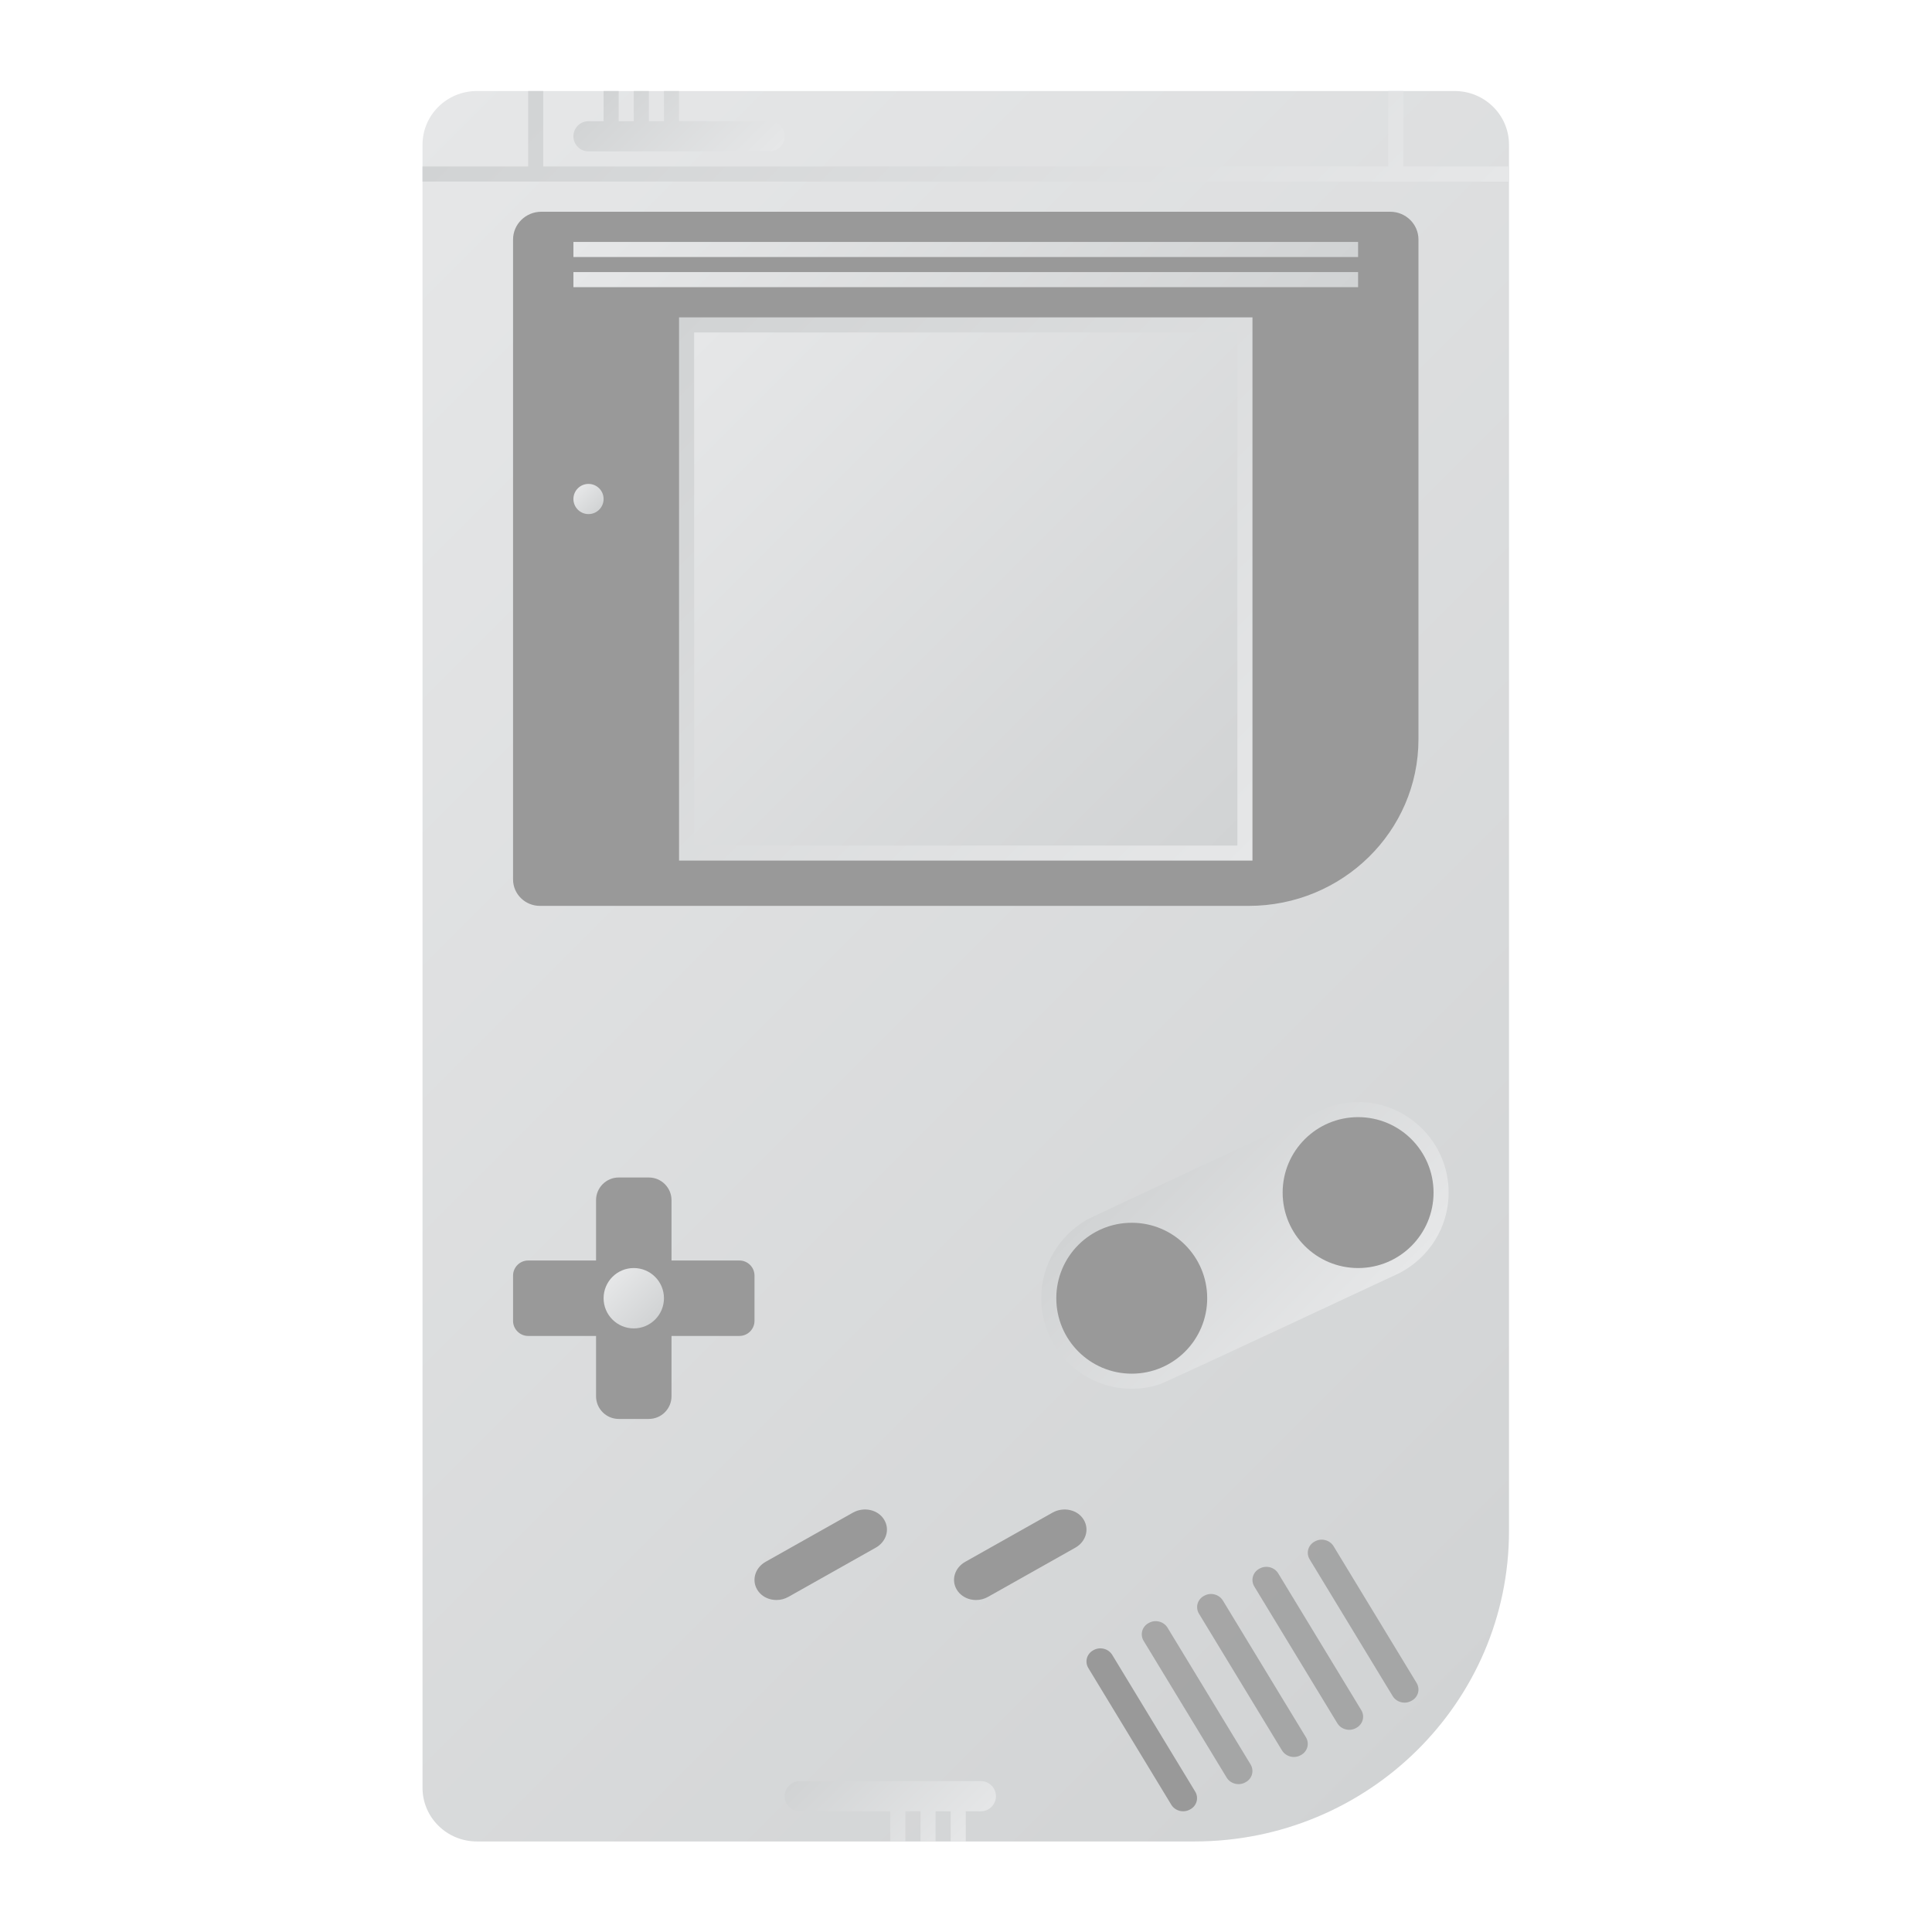 <?xml version="1.0" encoding="UTF-8" standalone="no"?>
<svg
   xmlns:dc="http://purl.org/dc/elements/1.1/"
   xmlns:cc="http://creativecommons.org/ns#"
   xmlns:rdf="http://www.w3.org/1999/02/22-rdf-syntax-ns#"
   xmlns:svg="http://www.w3.org/2000/svg"
   xmlns="http://www.w3.org/2000/svg"
   viewBox="0 0 341.333 341.333"
   height="256"
   width="256"
   xml:space="preserve"
   id="svg2"
   version="1.1"><defs
     id="defs6"><clipPath
       id="clipPath18"
       clipPathUnits="userSpaceOnUse"><path
         id="path16"
         d="M 158.315,244 H 97.684 63.203 C 59.225,244 56,240.816 56,236.887 v 0 V 202.838 180.759 75.242 53.161 19.112 C 56,15.185 59.225,12 63.203,12 v 0 h 34.481 23.113 37.518 C 181.337,12 200,30.429 200,53.161 v 0 22.081 127.596 34.049 c 0,3.929 -3.225,7.113 -7.203,7.113 v 0 z" /></clipPath><linearGradient
       id="linearGradient28"
       spreadMethod="pad"
       gradientTransform="matrix(173.772,-173.772,-173.772,-173.772,36.096,219.904)"
       gradientUnits="userSpaceOnUse"
       y2="0"
       x2="1"
       y1="0"
       x1="0"><stop
         id="stop24"
         offset="0"
         style="stop-opacity:1;stop-color:#e6e7e8" /><stop
         id="stop26"
         offset="1"
         style="stop-opacity:1;stop-color:#d1d3d4" /></linearGradient><clipPath
       id="clipPath38"
       clipPathUnits="userSpaceOnUse"><path
         id="path36"
         d="M 0,256 H 256 V 0 H 0 Z" /></clipPath><clipPath
       id="clipPath50"
       clipPathUnits="userSpaceOnUse"><path
         id="path48"
         d="M 164,214 H 92 90 v -2 -68 -2 h 2 72 2 v 2 68 2 z" /></clipPath><linearGradient
       id="linearGradient60"
       spreadMethod="pad"
       gradientTransform="matrix(-74,74,74,74,165,141)"
       gradientUnits="userSpaceOnUse"
       y2="0"
       x2="1"
       y1="0"
       x1="0"><stop
         id="stop56"
         offset="0"
         style="stop-opacity:1;stop-color:#e6e7e8" /><stop
         id="stop58"
         offset="1"
         style="stop-opacity:1;stop-color:#d1d3d4" /></linearGradient><clipPath
       id="clipPath70"
       clipPathUnits="userSpaceOnUse"><path
         id="path68"
         d="m 92,144 h 72 v 68 H 92 Z" /></clipPath><linearGradient
       id="linearGradient80"
       spreadMethod="pad"
       gradientTransform="matrix(70,-70,-70,-70,93,213)"
       gradientUnits="userSpaceOnUse"
       y2="0"
       x2="1"
       y1="0"
       x1="0"><stop
         id="stop76"
         offset="0"
         style="stop-opacity:1;stop-color:#e6e7e8" /><stop
         id="stop78"
         offset="1"
         style="stop-opacity:1;stop-color:#d1d3d4" /></linearGradient><clipPath
       id="clipPath90"
       clipPathUnits="userSpaceOnUse"><path
         id="path88"
         d="m 176.024,109.309 -0.001,0.002 -0.036,-0.016 c -0.714,-0.255 -31.37,-14.563 -31.943,-14.892 v 0 L 144,94.383 144.002,94.378 C 140.42,92.299 138,88.43 138,84 v 0 c 0,-6.617 5.383,-12 12,-12 v 0 c 1.285,0 2.52,0.208 3.681,0.583 v 0 l 10e-4,-0.002 0.033,0.015 c 0.888,0.29 31.798,14.754 31.798,14.754 v 0 l -0.001,0.002 C 189.361,89.353 192,93.37 192,98 v 0 c 0,6.617 -5.383,12 -12,12 v 0 c -1.395,0 -2.73,-0.251 -3.976,-0.691" /></clipPath><linearGradient
       id="linearGradient100"
       spreadMethod="pad"
       gradientTransform="matrix(-24.951,24.951,24.951,24.951,177.476,78.524)"
       gradientUnits="userSpaceOnUse"
       y2="0"
       x2="1"
       y1="0"
       x1="0"><stop
         id="stop96"
         offset="0"
         style="stop-opacity:1;stop-color:#e6e7e8" /><stop
         id="stop98"
         offset="1"
         style="stop-opacity:1;stop-color:#d1d3d4" /></linearGradient><clipPath
       id="clipPath110"
       clipPathUnits="userSpaceOnUse"><path
         id="path108"
         d="M 0,256 H 256 V 0 H 0 Z" /></clipPath><clipPath
       id="clipPath138"
       clipPathUnits="userSpaceOnUse"><path
         id="path136"
         d="m 151.328,41.199 h 14.667 v -21.601 h -14.667 z" /></clipPath><clipPath
       id="clipPath154"
       clipPathUnits="userSpaceOnUse"><path
         id="path152"
         d="M 158.663,44.799 H 173.33 V 23.198 h -14.667 z" /></clipPath><clipPath
       id="clipPath170"
       clipPathUnits="userSpaceOnUse"><path
         id="path168"
         d="m 165.998,48.4 h 14.667 V 26.799 h -14.667 z" /></clipPath><clipPath
       id="clipPath186"
       clipPathUnits="userSpaceOnUse"><path
         id="path184"
         d="M 173.333,52 H 188 V 30.399 h -14.667 z" /></clipPath><clipPath
       id="clipPath202"
       clipPathUnits="userSpaceOnUse"><path
         id="path200"
         d="m 76,189.927 c 0,-1.104 0.895,-2 2,-2 v 0 c 1.105,0 2,0.896 2,2 v 0 c 0,1.104 -0.895,2 -2,2 v 0 c -1.105,0 -2,-0.896 -2,-2" /></clipPath><linearGradient
       id="linearGradient212"
       spreadMethod="pad"
       gradientTransform="matrix(2.828,-2.828,-2.828,-2.828,76.586,191.341)"
       gradientUnits="userSpaceOnUse"
       y2="0"
       x2="1"
       y1="0"
       x1="0"><stop
         id="stop208"
         offset="0"
         style="stop-opacity:1;stop-color:#e6e7e8" /><stop
         id="stop210"
         offset="1"
         style="stop-opacity:1;stop-color:#d1d3d4" /></linearGradient><clipPath
       id="clipPath222"
       clipPathUnits="userSpaceOnUse"><path
         id="path220"
         d="m 76,222 h 104 v 2 H 76 Z" /></clipPath><linearGradient
       id="linearGradient232"
       spreadMethod="pad"
       gradientTransform="matrix(53,-53,-53,-53,101.5,249.5)"
       gradientUnits="userSpaceOnUse"
       y2="0"
       x2="1"
       y1="0"
       x1="0"><stop
         id="stop228"
         offset="0"
         style="stop-opacity:1;stop-color:#e6e7e8" /><stop
         id="stop230"
         offset="1"
         style="stop-opacity:1;stop-color:#d1d3d4" /></linearGradient><clipPath
       id="clipPath242"
       clipPathUnits="userSpaceOnUse"><path
         id="path240"
         d="m 76,218 h 104 v 2 H 76 Z" /></clipPath><linearGradient
       id="linearGradient252"
       spreadMethod="pad"
       gradientTransform="matrix(53,-53,-53,-53,101.5,245.5)"
       gradientUnits="userSpaceOnUse"
       y2="0"
       x2="1"
       y1="0"
       x1="0"><stop
         id="stop248"
         offset="0"
         style="stop-opacity:1;stop-color:#e6e7e8" /><stop
         id="stop250"
         offset="1"
         style="stop-opacity:1;stop-color:#d1d3d4" /></linearGradient><clipPath
       id="clipPath262"
       clipPathUnits="userSpaceOnUse"><path
         id="path260"
         d="M 0,256 H 256 V 0 H 0 Z" /></clipPath><clipPath
       id="clipPath274"
       clipPathUnits="userSpaceOnUse"><path
         id="path272"
         d="m 80,84 c 0,-2.209 1.791,-4 4,-4 v 0 c 2.209,0 4,1.791 4,4 v 0 c 0,2.209 -1.791,4 -4,4 v 0 c -2.209,0 -4,-1.791 -4,-4" /></clipPath><linearGradient
       id="linearGradient284"
       spreadMethod="pad"
       gradientTransform="matrix(5.657,-5.657,-5.657,-5.657,81.172,86.828)"
       gradientUnits="userSpaceOnUse"
       y2="0"
       x2="1"
       y1="0"
       x1="0"><stop
         id="stop280"
         offset="0"
         style="stop-opacity:1;stop-color:#e6e7e8" /><stop
         id="stop282"
         offset="1"
         style="stop-opacity:1;stop-color:#d1d3d4" /></linearGradient><clipPath
       id="clipPath294"
       clipPathUnits="userSpaceOnUse"><path
         id="path292"
         d="M 184,244 V 234 H 72 v 10 H 70 V 234 H 56 v -2 h 14 2 112 2 14 v 2 h -14 v 10 z" /></clipPath><linearGradient
       id="linearGradient304"
       spreadMethod="pad"
       gradientTransform="matrix(-73,73,73,73,164.5,196.5)"
       gradientUnits="userSpaceOnUse"
       y2="0"
       x2="1"
       y1="0"
       x1="0"><stop
         id="stop300"
         offset="0"
         style="stop-opacity:1;stop-color:#e6e7e8" /><stop
         id="stop302"
         offset="1"
         style="stop-opacity:1;stop-color:#d1d3d4" /></linearGradient><clipPath
       id="clipPath314"
       clipPathUnits="userSpaceOnUse"><path
         id="path312"
         d="m 88,244 v -4 h -2 v 4 h -2 v -4 h -2 v 4 h -2 v -4 h -2 c -1.105,0 -2,-0.895 -2,-2 v 0 c 0,-1.105 0.895,-2 2,-2 v 0 h 24 c 1.105,0 2,0.895 2,2 v 0 c 0,1.105 -0.895,2 -2,2 v 0 H 90 v 4 z" /></clipPath><linearGradient
       id="linearGradient324"
       spreadMethod="pad"
       gradientTransform="matrix(-15.414,15.414,15.414,15.414,97.414,230.586)"
       gradientUnits="userSpaceOnUse"
       y2="0"
       x2="1"
       y1="0"
       x1="0"><stop
         id="stop320"
         offset="0"
         style="stop-opacity:1;stop-color:#e6e7e8" /><stop
         id="stop322"
         offset="1"
         style="stop-opacity:1;stop-color:#d1d3d4" /></linearGradient><clipPath
       id="clipPath334"
       clipPathUnits="userSpaceOnUse"><path
         id="path332"
         d="m 106,20 c -1.105,0 -2,-0.896 -2,-2 v 0 c 0,-1.104 0.895,-2 2,-2 v 0 h 12 v -4 h 2 v 4 h 2 v -4 h 2 v 4 h 2 v -4 h 2 v 4 h 2 c 1.105,0 2,0.896 2,2 v 0 c 0,1.104 -0.895,2 -2,2 v 0 z" /></clipPath><linearGradient
       id="linearGradient344"
       spreadMethod="pad"
       gradientTransform="matrix(-15.414,15.414,15.414,15.414,126,10)"
       gradientUnits="userSpaceOnUse"
       y2="0"
       x2="1"
       y1="0"
       x1="0"><stop
         id="stop340"
         offset="0"
         style="stop-opacity:1;stop-color:#e6e7e8" /><stop
         id="stop342"
         offset="1"
         style="stop-opacity:1;stop-color:#d1d3d4" /></linearGradient></defs><g
     transform="matrix(1.333,0,0,-1.333,0,341.333)"
     id="g10"><g
       id="g12"><g
         clip-path="url(#clipPath18)"
         id="g14"><g
           id="g20"><g
             id="g22"><path
               id="path30"
               style="fill:url(#linearGradient28);stroke:none"
               d="M 158.315,244 H 97.684 63.203 C 59.225,244 56,240.816 56,236.887 v 0 V 202.838 180.759 75.242 53.161 19.112 C 56,15.185 59.225,12 63.203,12 v 0 h 34.481 23.113 37.518 C 181.337,12 200,30.429 200,53.161 v 0 22.081 127.596 34.049 c 0,3.929 -3.225,7.113 -7.203,7.113 v 0 z" /></g></g></g></g><g
       id="g32"><g
         clip-path="url(#clipPath38)"
         id="g34"><g
           transform="translate(184.25,228)"
           id="g40"><path
             id="path42"
             style="fill:#999999;fill-opacity:1;fill-rule:nonzero;stroke:none"
             d="m 0,0 h -112.5 c -2.071,0 -3.75,-1.648 -3.75,-3.68 v -84.818 c 0,-1.934 1.598,-3.502 3.569,-3.502 h 52.863 41.068 c 12.427,0 22.5,9.886 22.5,22.08 V -3.68 C 3.75,-1.648 2.071,0 0,0" /></g></g></g><g
       id="g44"><g
         clip-path="url(#clipPath50)"
         id="g46"><g
           id="g52"><g
             id="g54"><path
               id="path62"
               style="fill:url(#linearGradient60);stroke:none"
               d="M 164,214 H 92 90 v -2 -68 -2 h 2 72 2 v 2 68 2 z" /></g></g></g></g><g
       id="g64"><g
         clip-path="url(#clipPath70)"
         id="g66"><g
           id="g72"><g
             id="g74"><path
               id="path82"
               style="fill:url(#linearGradient80);stroke:none"
               d="m 92,144 h 72 v 68 H 92 Z" /></g></g></g></g><g
       id="g84"><g
         clip-path="url(#clipPath90)"
         id="g86"><g
           id="g92"><g
             id="g94"><path
               id="path102"
               style="fill:url(#linearGradient100);stroke:none"
               d="m 176.024,109.309 -0.001,0.002 -0.036,-0.016 c -0.714,-0.255 -31.37,-14.563 -31.943,-14.892 v 0 L 144,94.383 144.002,94.378 C 140.42,92.299 138,88.43 138,84 v 0 c 0,-6.617 5.383,-12 12,-12 v 0 c 1.285,0 2.52,0.208 3.681,0.583 v 0 l 10e-4,-0.002 0.033,0.015 c 0.888,0.29 31.798,14.754 31.798,14.754 v 0 l -0.001,0.002 C 189.361,89.353 192,93.37 192,98 v 0 c 0,6.617 -5.383,12 -12,12 v 0 c -1.395,0 -2.73,-0.251 -3.976,-0.691" /></g></g></g></g><g
       id="g104"><g
         clip-path="url(#clipPath110)"
         id="g106"><g
           transform="translate(160,84)"
           id="g112"><path
             id="path114"
             style="fill:#999999;fill-opacity:1;fill-rule:nonzero;stroke:none"
             d="m 0,0 c 0,-5.523 -4.477,-10 -10,-10 -5.523,0 -10,4.477 -10,10 0,5.523 4.477,10 10,10 C -4.477,10 0,5.523 0,0" /></g><g
           transform="translate(190,98)"
           id="g116"><path
             id="path118"
             style="fill:#999999;fill-opacity:1;fill-rule:nonzero;stroke:none"
             d="m 0,0 c 0,-5.523 -4.477,-10 -10,-10 -5.523,0 -10,4.477 -10,10 0,5.523 4.477,10 10,10 C -4.477,10 0,5.523 0,0" /></g><g
           transform="translate(115.378,55.918)"
           id="g120"><path
             id="path122"
             style="fill:#999999;fill-opacity:1;fill-rule:nonzero;stroke:none"
             d="M 0,0 C -0.774,0.181 -1.62,0.06 -2.326,-0.332 L -13.897,-6.85 c -1.389,-0.785 -1.885,-2.402 -1.127,-3.687 0.389,-0.654 1.037,-1.113 1.825,-1.296 0.243,-0.056 0.489,-0.083 0.732,-0.083 0.553,0 1.098,0.141 1.589,0.418 L 0.691,-4.981 C 2.087,-4.198 2.583,-2.579 1.82,-1.298 1.437,-0.646 0.789,-0.185 0,0" /></g><g
           transform="translate(143.646,54.62)"
           id="g124"><path
             id="path126"
             style="fill:#999999;fill-opacity:1;fill-rule:nonzero;stroke:none"
             d="m 0,0 c -0.384,0.654 -1.032,1.113 -1.823,1.298 -0.781,0.18 -1.627,0.06 -2.323,-0.335 l -11.569,-6.517 c -1.396,-0.783 -1.892,-2.402 -1.129,-3.683 0.379,-0.644 1.043,-1.117 1.825,-1.3 0.243,-0.056 0.488,-0.083 0.734,-0.083 0.55,0 1.098,0.141 1.587,0.417 l 11.571,6.518 C 0.262,-2.901 0.758,-1.283 0,0" /></g><g
           transform="translate(147.417,36.722)"
           id="g128"><path
             id="path130"
             style="fill:#999999;fill-opacity:1;fill-rule:nonzero;stroke:none"
             d="m 0,0 10.989,-18.109 c 0.503,-0.827 0.216,-1.88 -0.641,-2.35 l -0.067,-0.037 C 9.424,-20.967 8.322,-20.677 7.82,-19.849 L -3.169,-1.741 c -0.503,0.828 -0.216,1.88 0.641,2.351 L -2.46,0.647 C -1.604,1.117 -0.502,0.828 0,0" /></g><g
           id="g132"><g
             id="g134" /><g
             id="g146"><g
               style="opacity:0.778"
               id="g144"
               clip-path="url(#clipPath138)"><g
                 id="g142"
                 transform="translate(154.748,40.325)"><path
                   id="path140"
                   style="fill:#999999;fill-opacity:1;fill-rule:nonzero;stroke:none"
                   d="m 0,0 10.999,-18.113 c 0.503,-0.829 0.216,-1.882 -0.641,-2.352 l -0.068,-0.037 c -0.857,-0.471 -1.96,-0.181 -2.463,0.647 L -3.172,-1.741 c -0.503,0.828 -0.216,1.881 0.641,2.352 l 0.068,0.037 C -1.606,1.118 -0.503,0.828 0,0" /></g></g></g></g><g
           id="g148"><g
             id="g150" /><g
             id="g162"><g
               style="opacity:0.778"
               id="g160"
               clip-path="url(#clipPath154)"><g
                 id="g158"
                 transform="translate(162.083,43.926)"><path
                   id="path156"
                   style="fill:#999999;fill-opacity:1;fill-rule:nonzero;stroke:none"
                   d="m 0,0 10.999,-18.113 c 0.503,-0.829 0.216,-1.882 -0.641,-2.352 l -0.068,-0.037 c -0.857,-0.471 -1.96,-0.181 -2.463,0.647 L -3.172,-1.741 c -0.503,0.828 -0.216,1.881 0.641,2.352 l 0.068,0.037 C -1.606,1.118 -0.503,0.828 0,0" /></g></g></g></g><g
           id="g164"><g
             id="g166" /><g
             id="g178"><g
               style="opacity:0.778"
               id="g176"
               clip-path="url(#clipPath170)"><g
                 id="g174"
                 transform="translate(169.418,47.526)"><path
                   id="path172"
                   style="fill:#999999;fill-opacity:1;fill-rule:nonzero;stroke:none"
                   d="m 0,0 10.999,-18.113 c 0.503,-0.829 0.216,-1.882 -0.641,-2.352 l -0.068,-0.037 c -0.857,-0.471 -1.96,-0.181 -2.463,0.647 L -3.172,-1.741 c -0.503,0.828 -0.216,1.881 0.641,2.352 l 0.068,0.037 C -1.606,1.118 -0.503,0.828 0,0" /></g></g></g></g><g
           id="g180"><g
             id="g182" /><g
             id="g194"><g
               style="opacity:0.778"
               id="g192"
               clip-path="url(#clipPath186)"><g
                 id="g190"
                 transform="translate(176.753,51.127)"><path
                   id="path188"
                   style="fill:#999999;fill-opacity:1;fill-rule:nonzero;stroke:none"
                   d="m 0,0 10.999,-18.113 c 0.503,-0.829 0.216,-1.882 -0.641,-2.352 l -0.068,-0.037 c -0.857,-0.471 -1.96,-0.181 -2.463,0.647 L -3.172,-1.741 c -0.503,0.828 -0.216,1.881 0.641,2.352 l 0.068,0.037 C -1.606,1.118 -0.503,0.828 0,0" /></g></g></g></g></g></g><g
       id="g196"><g
         clip-path="url(#clipPath202)"
         id="g198"><g
           id="g204"><g
             id="g206"><path
               id="path214"
               style="fill:url(#linearGradient212);stroke:none"
               d="m 76,189.927 c 0,-1.104 0.895,-2 2,-2 v 0 c 1.105,0 2,0.896 2,2 v 0 c 0,1.104 -0.895,2 -2,2 v 0 c -1.105,0 -2,-0.896 -2,-2" /></g></g></g></g><g
       id="g216"><g
         clip-path="url(#clipPath222)"
         id="g218"><g
           id="g224"><g
             id="g226"><path
               id="path234"
               style="fill:url(#linearGradient232);stroke:none"
               d="m 76,222 h 104 v 2 H 76 Z" /></g></g></g></g><g
       id="g236"><g
         clip-path="url(#clipPath242)"
         id="g238"><g
           id="g244"><g
             id="g246"><path
               id="path254"
               style="fill:url(#linearGradient252);stroke:none"
               d="m 76,218 h 104 v 2 H 76 Z" /></g></g></g></g><g
       id="g256"><g
         clip-path="url(#clipPath262)"
         id="g258"><g
           transform="translate(98,89)"
           id="g264"><path
             id="path266"
             style="fill:#999999;fill-opacity:1;fill-rule:nonzero;stroke:none"
             d="m 0,0 h -9 v 8 c 0,1.65 -1.35,3 -3,3 h -4 c -1.65,0 -3,-1.35 -3,-3 V 0 h -9 c -1.1,0 -2,-0.9 -2,-2 v -6 c 0,-1.1 0.9,-2 2,-2 h 9 v -8 c 0,-1.65 1.35,-3 3,-3 h 4 c 1.65,0 3,1.35 3,3 v 8 h 9 c 1.1,0 2,0.9 2,2 v 6 C 2,-0.9 1.1,0 0,0" /></g></g></g><g
       id="g268"><g
         clip-path="url(#clipPath274)"
         id="g270"><g
           id="g276"><g
             id="g278"><path
               id="path286"
               style="fill:url(#linearGradient284);stroke:none"
               d="m 80,84 c 0,-2.209 1.791,-4 4,-4 v 0 c 2.209,0 4,1.791 4,4 v 0 c 0,2.209 -1.791,4 -4,4 v 0 c -2.209,0 -4,-1.791 -4,-4" /></g></g></g></g><g
       id="g288"><g
         clip-path="url(#clipPath294)"
         id="g290"><g
           id="g296"><g
             id="g298"><path
               id="path306"
               style="fill:url(#linearGradient304);stroke:none"
               d="M 184,244 V 234 H 72 v 10 H 70 V 234 H 56 v -2 h 14 2 112 2 14 v 2 h -14 v 10 z" /></g></g></g></g><g
       id="g308"><g
         clip-path="url(#clipPath314)"
         id="g310"><g
           id="g316"><g
             id="g318"><path
               id="path326"
               style="fill:url(#linearGradient324);stroke:none"
               d="m 88,244 v -4 h -2 v 4 h -2 v -4 h -2 v 4 h -2 v -4 h -2 c -1.105,0 -2,-0.895 -2,-2 v 0 c 0,-1.105 0.895,-2 2,-2 v 0 h 24 c 1.105,0 2,0.895 2,2 v 0 c 0,1.105 -0.895,2 -2,2 v 0 H 90 v 4 z" /></g></g></g></g><g
       id="g328"><g
         clip-path="url(#clipPath334)"
         id="g330"><g
           id="g336"><g
             id="g338"><path
               id="path346"
               style="fill:url(#linearGradient344);stroke:none"
               d="m 106,20 c -1.105,0 -2,-0.896 -2,-2 v 0 c 0,-1.104 0.895,-2 2,-2 v 0 h 12 v -4 h 2 v 4 h 2 v -4 h 2 v 4 h 2 v -4 h 2 v 4 h 2 c 1.105,0 2,0.896 2,2 v 0 c 0,1.104 -0.895,2 -2,2 v 0 z" /></g></g></g></g></g></svg>